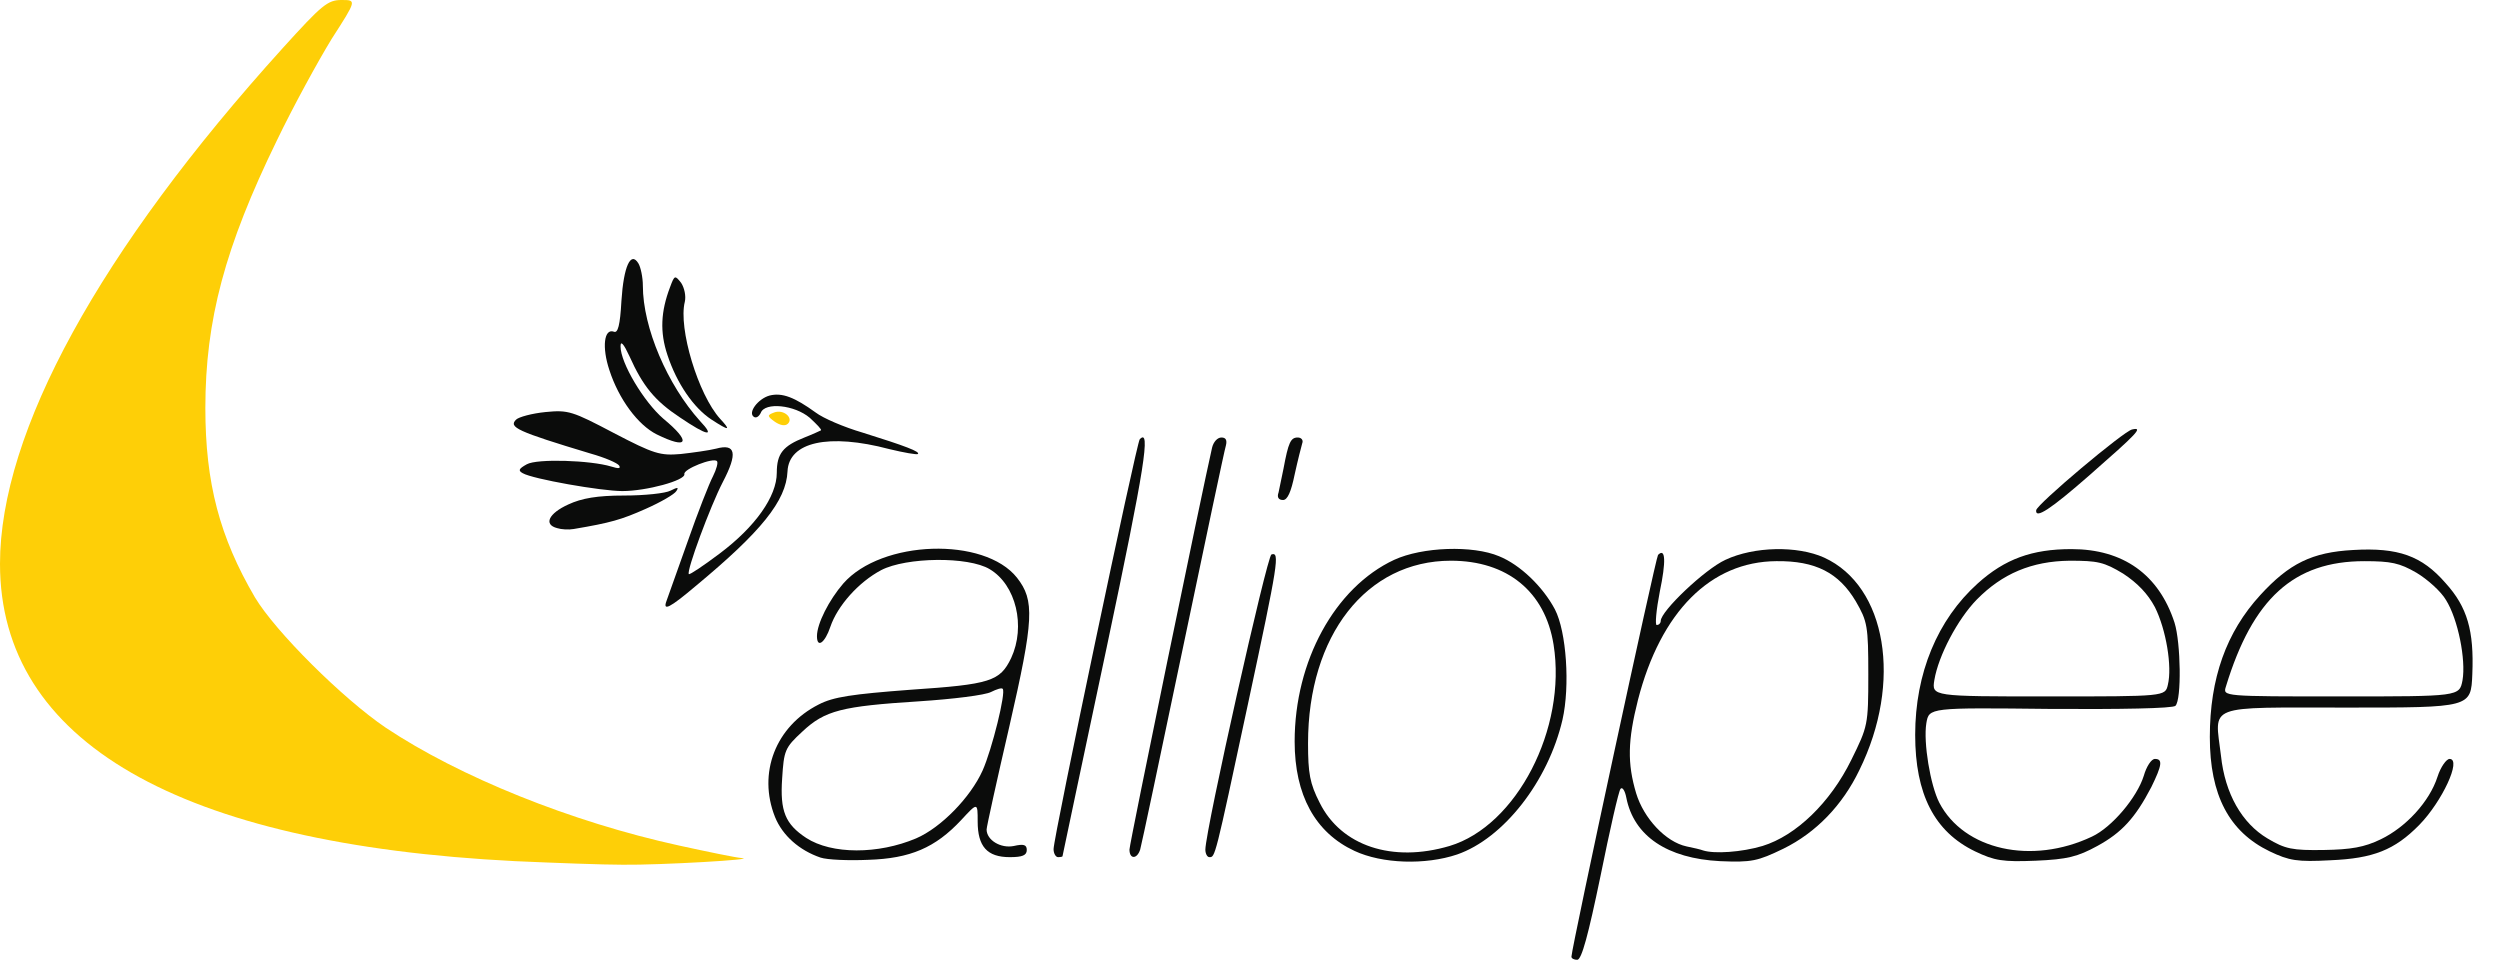 <?xml version="1.0" encoding="utf-8"?>
<!-- Generator: Adobe Illustrator 24.3.0, SVG Export Plug-In . SVG Version: 6.00 Build 0)  -->
<svg version="1.1" id="outputsvg" xmlns="http://www.w3.org/2000/svg" xmlns:xlink="http://www.w3.org/1999/xlink" x="0px" y="0px"
	 viewBox="0 0 560 216" style="enable-background:new 0 0 560 216;" xml:space="preserve">
<style type="text/css">
	.st0{fill:#0B0C0B;}
	.st1{fill:#FECF07;}
</style>
<g id="l7BMVNGaePttmwJcBQ8AkMy">
	<g>
		<path id="p1H8KW2kIk" class="st0" d="M352,214.3c0.1-2.3,18.9-89.5,19.4-90c1.7-1.7,1.8,1.5,0.4,8.2c-0.8,4.1-1.1,7.5-0.7,7.5
			c0.5,0,0.9-0.4,0.9-0.9c0-2.2,9.9-11.6,14.5-13.7c6.4-3,16.1-3.2,22.1-0.5c14,6.4,17.6,27.9,7.9,47.6c-3.8,7.9-9.7,14-17,17.6
			c-5.8,2.8-7.1,3.1-14.2,2.8c-11.8-0.6-19.3-5.6-21-14.2c-0.3-1.6-0.9-2.5-1.3-2c-0.4,0.4-2.4,9.2-4.5,19.6
			c-2.7,13-4.2,18.7-5.2,18.7C352.6,215,352,214.7,352,214.3z M394.8,189.5c7.5-2.3,15.2-9.7,19.9-19.3c3.7-7.5,3.8-7.8,3.8-19.1
			c0-10.9-0.2-11.9-2.8-16.4c-3.8-6.4-9-9.1-17.8-9c-14.7,0.1-25.9,11.3-31,31.1c-2.3,9.1-2.4,14.2-0.4,20.9
			c1.7,5.6,6.6,10.9,11.3,11.9c1.5,0.3,3.2,0.7,3.7,0.9C384,191.3,390.1,190.9,394.8,189.5z"/>
		<path id="pbBg9xyM2" class="st0" d="M183.8,192.1c-4.7-1.6-8.5-4.9-10.2-9.1c-3.9-9.8,0.1-20.3,9.8-25.2c3.3-1.7,7.4-2.3,20.6-3.3
			c17.9-1.2,20-1.9,22.5-7.1c3.3-7.1,1.1-16.4-4.8-19.9c-4.8-2.9-18.7-2.7-24.3,0.2c-5.1,2.7-9.8,8-11.4,12.7c-1.2,3.6-3,4.9-3,2.1
			s2.7-8.1,5.9-11.8c8.6-9.8,31.6-10.5,38.9-1.3c4,5.1,3.8,9.3-1.7,33.3c-2.8,12.1-5.1,22.5-5.1,23.1c0,2.4,3.2,4.3,6.1,3.7
			c2.2-0.5,2.9-0.3,2.9,0.9c0,1.2-1,1.6-3.8,1.6c-5.1,0-7.2-2.4-7.2-8c0-4.3,0-4.3-3.7-0.3c-5.8,6.2-11.4,8.6-20.8,8.9
			C190.1,192.8,185.3,192.6,183.8,192.1z M205.2,187.8c5.6-2.4,12.2-9.2,14.9-15.2c2.1-4.7,5.3-17.6,4.5-18.3
			c-0.2-0.3-1.4,0.1-2.6,0.7c-1.3,0.7-8.5,1.6-16.2,2.1c-17.2,1.1-21,2-26.1,6.8c-3.9,3.6-4.1,4.2-4.5,10.5
			c-0.5,7.3,0.7,10.2,5.4,13.3C186.3,191.4,196.7,191.4,205.2,187.8z"/>
		<path id="phsjQzP72" class="st0" d="M303.4,190.6c-8.8-4.1-13.4-12.5-13.4-24.5c0-18,9-34.5,22.3-40.7c6.3-2.9,17.6-3.3,23.5-0.8
			c4.7,1.9,9.8,6.8,12.5,11.9c2.6,5,3.4,17.2,1.7,24.7c-3.2,13.8-13.2,26.6-23.6,30.2C319.3,193.8,309.6,193.5,303.4,190.6z
			 M324.7,189.5c15-4.5,26.3-26.3,23.3-45.1c-1.9-11.9-10.4-18.8-23-18.8c-18.9,0-32,16.7-32,40.9c0,6.7,0.4,9,2.6,13.3
			C300.4,189.5,311.9,193.3,324.7,189.5z"/>
		<path id="pVVlvXPni" class="st0" d="M442.4,190.7c-9.1-4.4-13.4-12.8-13.4-26.1c0-13.8,5-25.8,14-33.9c6.1-5.5,12.2-7.7,21-7.7
			c11.6,0,19.6,5.7,23.1,16.5c1.4,4.5,1.6,17.2,0.2,18.6c-0.6,0.6-12.4,0.8-28.1,0.7c-27.1-0.3-27.1-0.3-27.7,3.2
			c-0.7,4.3,0.9,13.9,2.9,17.8c5.5,10.6,20.7,14,34.2,7.6c4.5-2.1,10.1-8.8,11.6-13.6c0.6-2.1,1.7-3.8,2.5-3.8
			c1.8,0,1.6,1.4-0.8,6.3c-3.6,6.9-6.6,10.2-12.1,13.2c-4.4,2.4-6.7,3-13.8,3.3C448.6,193.1,446.8,192.8,442.4,190.7z M485.6,153.4
			c1-4.1-0.4-12.4-2.9-17.4c-1.6-3-3.9-5.4-7.1-7.5c-4.3-2.6-5.7-2.9-12-2.9c-8.5,0.1-15.1,2.9-20.8,8.7c-4.3,4.4-8.6,12.6-9.5,18
			c-0.6,3.7-0.6,3.7,25.6,3.7C485,156,485,156,485.6,153.4z"/>
		<path id="pVBwC4lka" class="st0" d="M508.4,190.7c-9.1-4.4-13.4-12.6-13.4-25.6c0-13.2,3.7-23.5,11.3-31.8
			c6.5-7.1,11.6-9.6,20.8-10.1c10.1-0.6,15.4,1.3,20.7,7.4c4.9,5.4,6.4,10.7,6,20.4c-0.3,7.5-0.3,7.5-28.1,7.5
			c-32,0-29.6-0.9-28.2,10.8c0.9,8.5,4.7,15.1,10.4,18.5c4,2.4,5.6,2.7,12.6,2.6c6.1-0.1,9.1-0.6,12.8-2.4c5.6-2.7,10.9-8.4,12.7-14
			c0.7-2.2,2-4,2.7-4c2.8,0-1.7,9.6-6.8,14.8c-5.5,5.6-10.3,7.5-19.9,7.9C514.6,193.1,512.8,192.8,508.4,190.7z M551.6,152.4
			c0.8-4.6-1-13.7-3.7-18c-1.1-1.9-4.1-4.6-6.6-6.1c-3.8-2.2-5.7-2.6-11.7-2.6c-15.8,0-25,8.4-31,28.1c-0.7,2.2-0.7,2.2,25.8,2.2
			C550.9,156,550.9,156,551.6,152.4z"/>
		<path id="pcUolLvcj" class="st0" d="M236,190.2c0-2.7,18.6-91.1,19.3-91.8c2.5-2.6,1.2,5.9-7.4,46.6c-5.4,25.6-9.9,46.6-9.9,46.8
			c0,0.1-0.4,0.2-1,0.2C236.5,192,236,191.2,236,190.2z"/>
		<path id="p1CAiMAkqw" class="st0" d="M253,190.3c0-1.3,16.4-80.9,18.5-90c0.3-1.3,1.2-2.3,2.1-2.3c1,0,1.3,0.6,1,1.8
			c-0.3,0.9-4.6,21.3-9.6,45.2s-9.3,44.3-9.6,45.3C254.7,192.5,253,192.5,253,190.3z"/>
		<path id="pyKlw4eby" class="st0" d="M270,190.3c0.1-4.7,13.8-65.7,14.8-66.1c1.9-0.6,1.6,1.5-5.3,33.7
			c-7.4,34.6-7.3,34.1-8.6,34.1C270.4,192,270,191.2,270,190.3z"/>
		<path id="pmf17Rvlw" class="st0" d="M149.3,134.6c0.3-0.8,2.4-6.7,4.7-13.2c2.3-6.6,4.9-13.2,5.7-14.7c0.8-1.6,1.2-3.1,0.9-3.4
			c-0.8-0.9-7.6,1.8-7.3,2.9c0.3,1.4-8.5,3.8-13.9,3.8c-4.7,0-20.1-2.7-22.3-4c-1.1-0.6-0.9-1,0.9-2c2.3-1.3,14.3-0.9,18.9,0.5
			c1.6,0.5,2.2,0.5,1.8-0.2c-0.4-0.6-3.2-1.8-6.4-2.7c-16.6-5-18.4-5.9-16.7-7.6c0.6-0.6,3.6-1.4,6.6-1.7c5.1-0.5,6-0.2,15.3,4.7
			c9,4.7,10.4,5.1,15,4.7c2.7-0.3,6.3-0.8,7.9-1.2c4.4-1.2,4.9,1,1.5,7.5c-2.8,5.4-8.2,20-7.6,20.6c0.2,0.2,3.3-1.9,6.9-4.6
			c8-6,12.8-12.8,12.8-18.1c0-4.3,1.4-6,6.2-7.9c1.8-0.7,3.5-1.5,3.7-1.6c0.2-0.2-1-1.4-2.5-2.8c-3.4-2.9-10.1-3.6-11-1.1
			c-0.4,0.8-1,1.2-1.5,0.9c-1.5-0.9,0.9-4.1,3.5-4.8c2.8-0.7,5.6,0.4,10.3,3.8c1.7,1.3,6.4,3.3,10.5,4.5c9.6,3,13,4.3,12.4,4.8
			c-0.2,0.2-3.1-0.3-6.4-1.1c-13.6-3.6-22.5-1.6-22.8,5c-0.3,6.6-5.9,13.5-20.6,25.7C150,136.2,148.4,137,149.3,134.6z"/>
		<path id="p4wTTlYWz" class="st0" d="M124.8,118.3c-3.1-0.8-1.9-3.3,2.5-5.3c3-1.4,6.5-2,12.5-2c4.6,0,9.3-0.5,10.4-1.1
			c1.6-0.8,1.9-0.8,1.3,0.1c-0.4,0.7-3.5,2.5-6.9,4c-5.4,2.4-7.8,3.1-16.1,4.5C127.4,118.7,125.7,118.6,124.8,118.3z"/>
		<path id="pM3y6B4cy" class="st0" d="M456.1,114.3c0.1-1.3,19.7-17.8,21.5-18.1c2.6-0.6,1.1,0.9-9.5,10.2
			C459.2,114.2,455.9,116.3,456.1,114.3z"/>
		<path id="pmZ98AsV6" class="st0" d="M286.4,110.3c0.2-1,0.7-3.4,1.1-5.3c1.1-5.9,1.6-7,3.2-7c0.8,0,1.3,0.6,1,1.3
			c-0.2,0.7-1,3.8-1.7,7c-0.8,3.9-1.6,5.7-2.6,5.7S286,111.4,286.4,110.3z"/>
		<path id="poS9rAuhF" class="st0" d="M147.1,97.3c-4.2-2.1-8.5-7.9-10.6-14.4c-1.7-5.1-1.2-9.4,1-8.6c0.9,0.4,1.4-1.4,1.7-6.9
			c0.5-7.8,2.1-11.2,3.8-8.4c0.5,0.8,1,3.1,1,5c0,9.4,5.5,22.2,12.8,30.3c3.5,3.7,1.7,3.4-4.5-0.8c-5.6-3.7-8.3-7-11.3-13.7
			c-1.3-2.8-2-3.6-2-2.2c0,3.7,5.2,12.4,9.6,16.2C154.9,99,154.2,100.8,147.1,97.3z"/>
		<path id="p4o9W4CTr" class="st0" d="M159.4,94c-4-2.6-7.8-8.1-9.9-14.5c-1.7-5.1-1.5-9.7,0.6-15.2c1-2.7,1.1-2.7,2.5-0.9
			c0.7,1.1,1.1,2.9,0.8,4.2c-1.5,5.9,3,20.8,7.9,26.2C163.8,96.5,163.4,96.6,159.4,94z"/>
	</g>
</g>
<g id="l21lW3wXKsw6BBTHduE3D9r">
	<g>
		<path id="pwK6RbmgQ" class="st1" d="M115.4,192.9C40,189.1,0,166.1,0,126.3C0,96.8,22.3,56.1,63.4,10.7C72.1,1.1,73.4,0,76.5,0
			c3.4,0,3.4,0-2.2,8.7c-3,4.9-8.6,15.1-12.3,22.8C50.4,55.3,46,71.7,46,91.4c0,16.8,3.2,28.9,11.1,42.4
			c4.6,7.7,19.7,22.7,29.3,29.2c16.5,11,41.5,21.1,65.7,26.4c6.4,1.4,12.7,2.7,14,2.8c4.1,0.3-18.1,1.6-26.6,1.5
			C135.1,193.7,124.3,193.3,115.4,192.9z"/>
		<path id="p1GBnYFJ2m" class="st1" d="M173.6,94.5c-1.8-1.3-1.8-1.5-0.2-2.1c2.1-0.8,4.4,1.2,3.1,2.5
			C175.9,95.5,174.8,95.3,173.6,94.5z"/>
	</g>
</g>
</svg>
